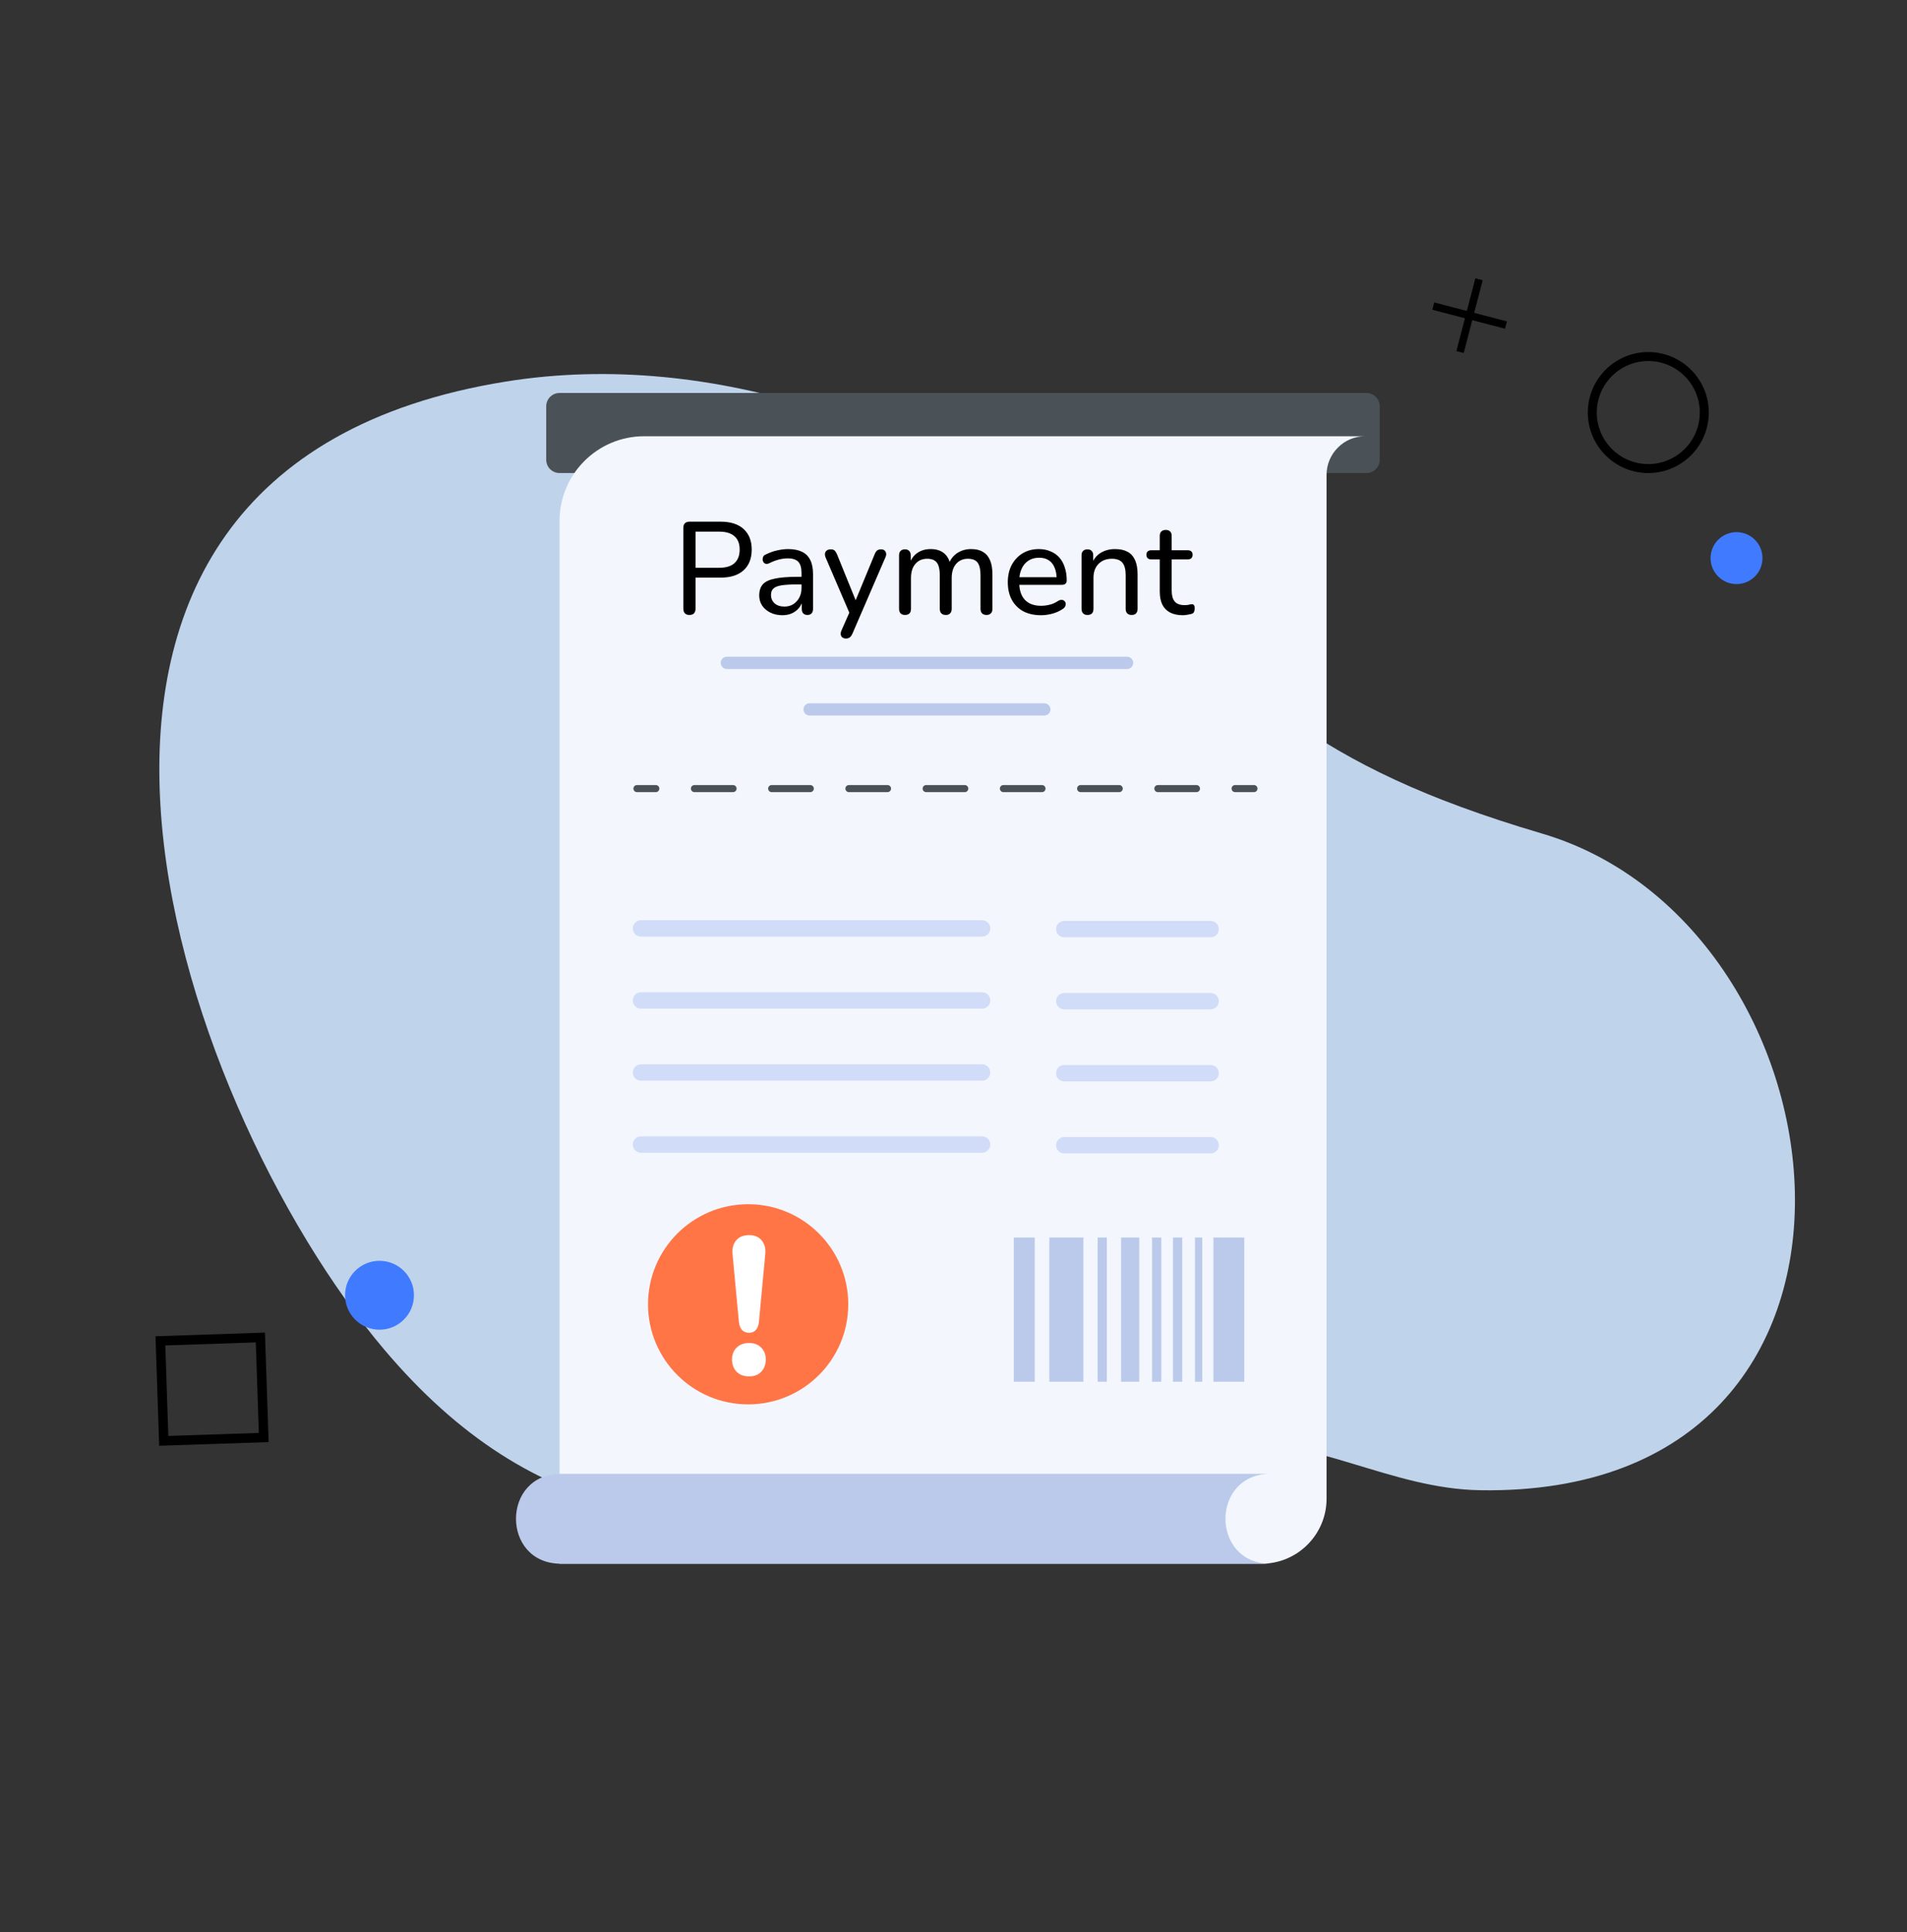 <svg width="233" height="236" viewBox="0 0 233 236" fill="none" xmlns="http://www.w3.org/2000/svg">
<rect x="0" y="0" width="233" height="236" fill="#333333" stroke="none"/>
<path opacity="0.9" d="M188.4 101.811C159.515 93.291 153.693 84.561 131.8 67C113.902 52.642 87.294 42.514 61.83 46.601C-5.252 57.368 21.255 134.536 46.986 164.891C65.102 186.263 85.352 188.829 114.313 183.023C125.577 180.765 136.883 176.415 148.375 175.945C160.722 175.44 169.803 181.864 180.922 182.025C234.815 182.806 226.903 113.167 188.4 101.811Z" fill="#CEE5FF"/>
<path d="M166.948 57.779H68.363C67.465 57.779 66.737 57.052 66.737 56.155V49.625C66.737 48.727 67.465 48 68.363 48H166.948C167.846 48 168.574 48.727 168.574 49.625V56.155C168.574 57.052 167.846 57.779 166.948 57.779Z" fill="#4A5258"/>
<path d="M166.804 53.283C165.494 53.283 164.317 53.811 163.469 54.669C162.611 55.516 162.082 56.693 162.082 58.002V183.05C162.082 187.441 158.521 191 154.127 191H68.367V63.633C68.367 57.914 73.001 53.283 78.713 53.283H166.804Z" fill="#F3F6FD"/>
<path d="M155.222 191C126.327 191 97.432 191 68.537 191C61.213 191 61.213 180.021 68.537 180.021C97.432 180.021 126.327 180.021 155.222 180.021C147.898 180.021 147.898 191 155.222 191Z" fill="#BBCAEA"/>
<path d="M138.46 80.965C138.46 81.375 138.121 81.715 137.71 81.715H88.808C88.389 81.715 88.058 81.375 88.058 80.965C88.058 80.555 88.389 80.216 88.808 80.216H137.71C138.121 80.216 138.46 80.555 138.46 80.965Z" fill="#BBCAEA"/>
<path d="M128.348 86.65C128.348 87.06 128.009 87.399 127.598 87.399H98.921C98.502 87.399 98.171 87.06 98.171 86.65C98.171 86.24 98.502 85.901 98.921 85.901H127.598C128.009 85.901 128.348 86.24 128.348 86.65Z" fill="#BBCAEA"/>
<path d="M80.129 96.754H77.824C77.586 96.754 77.392 96.561 77.392 96.322C77.392 96.084 77.586 95.89 77.824 95.89H80.129C80.368 95.89 80.561 96.084 80.561 96.322C80.561 96.561 80.368 96.754 80.129 96.754Z" fill="#4A5258"/>
<path d="M146.188 96.754H141.469C141.231 96.754 141.037 96.561 141.037 96.322C141.037 96.084 141.231 95.89 141.469 95.89H146.188C146.427 95.89 146.62 96.084 146.62 96.322C146.62 96.561 146.427 96.754 146.188 96.754ZM136.751 96.754H132.032C131.794 96.754 131.6 96.561 131.6 96.322C131.6 96.084 131.794 95.89 132.032 95.89H136.751C136.99 95.89 137.183 96.084 137.183 96.322C137.183 96.561 136.99 96.754 136.751 96.754ZM127.314 96.754H122.595C122.357 96.754 122.163 96.561 122.163 96.322C122.163 96.084 122.357 95.89 122.595 95.89H127.314C127.553 95.89 127.746 96.084 127.746 96.322C127.746 96.561 127.552 96.754 127.314 96.754ZM117.877 96.754H113.158C112.92 96.754 112.726 96.561 112.726 96.322C112.726 96.084 112.92 95.89 113.158 95.89H117.877C118.116 95.89 118.309 96.084 118.309 96.322C118.309 96.561 118.115 96.754 117.877 96.754ZM108.44 96.754H103.721C103.483 96.754 103.289 96.561 103.289 96.322C103.289 96.084 103.483 95.89 103.721 95.89H108.44C108.678 95.89 108.872 96.084 108.872 96.322C108.872 96.561 108.678 96.754 108.44 96.754ZM99.003 96.754H94.284C94.046 96.754 93.852 96.561 93.852 96.322C93.852 96.084 94.046 95.89 94.284 95.89H99.003C99.241 95.89 99.435 96.084 99.435 96.322C99.435 96.561 99.241 96.754 99.003 96.754ZM89.566 96.754H84.847C84.609 96.754 84.415 96.561 84.415 96.322C84.415 96.084 84.609 95.89 84.847 95.89H89.566C89.804 95.89 89.998 96.084 89.998 96.322C89.998 96.561 89.804 96.754 89.566 96.754Z" fill="#4A5258"/>
<path d="M153.211 96.754H150.907C150.668 96.754 150.475 96.561 150.475 96.322C150.475 96.084 150.668 95.89 150.907 95.89H153.211C153.45 95.89 153.644 96.084 153.644 96.322C153.644 96.561 153.45 96.754 153.211 96.754Z" fill="#4A5258"/>
<path d="M120.003 114.399H78.307C77.763 114.399 77.321 113.958 77.321 113.414V113.388C77.321 112.844 77.763 112.403 78.307 112.403H120.003C120.548 112.403 120.989 112.844 120.989 113.388V113.414C120.989 113.958 120.548 114.399 120.003 114.399Z" fill="#D1DCF8"/>
<path d="M147.926 114.483H130.024C129.48 114.483 129.039 114.042 129.039 113.498V113.473C129.039 112.928 129.48 112.487 130.024 112.487H147.926C148.47 112.487 148.911 112.928 148.911 113.473V113.498C148.911 114.042 148.47 114.483 147.926 114.483Z" fill="#D1DCF8"/>
<path d="M120.003 123.199H78.307C77.763 123.199 77.321 122.758 77.321 122.214V122.188C77.321 121.644 77.763 121.203 78.307 121.203H120.003C120.548 121.203 120.989 121.644 120.989 122.188V122.214C120.989 122.758 120.548 123.199 120.003 123.199Z" fill="#D1DCF8"/>
<path d="M147.926 123.283H130.024C129.48 123.283 129.039 122.842 129.039 122.298V122.272C129.039 121.728 129.48 121.287 130.024 121.287H147.926C148.47 121.287 148.911 121.728 148.911 122.272V122.298C148.911 122.842 148.47 123.283 147.926 123.283Z" fill="#D1DCF8"/>
<path d="M120.003 131.998H78.307C77.763 131.998 77.321 131.557 77.321 131.013V130.987C77.321 130.443 77.763 130.002 78.307 130.002H120.003C120.548 130.002 120.989 130.443 120.989 130.987V131.013C120.989 131.557 120.548 131.998 120.003 131.998Z" fill="#D1DCF8"/>
<path d="M147.926 132.082H130.024C129.48 132.082 129.039 131.641 129.039 131.097V131.071C129.039 130.527 129.48 130.086 130.024 130.086H147.926C148.47 130.086 148.911 130.527 148.911 131.071V131.097C148.911 131.641 148.47 132.082 147.926 132.082Z" fill="#D1DCF8"/>
<path d="M120.003 140.798H78.307C77.763 140.798 77.321 140.357 77.321 139.813V139.787C77.321 139.243 77.763 138.802 78.307 138.802H120.003C120.548 138.802 120.989 139.243 120.989 139.787V139.813C120.989 140.357 120.548 140.798 120.003 140.798Z" fill="#D1DCF8"/>
<path d="M147.926 140.882H130.024C129.48 140.882 129.039 140.441 129.039 139.897V139.871C129.039 139.327 129.48 138.886 130.024 138.886H147.926C148.47 138.886 148.911 139.327 148.911 139.871V139.897C148.911 140.441 148.47 140.882 147.926 140.882Z" fill="#D1DCF8"/>
<path d="M126.428 151.154H123.868V168.769H126.428V151.154Z" fill="#BBCAEA"/>
<path d="M146.896 151.154H146.005V168.769H146.896V151.154Z" fill="#BBCAEA"/>
<path d="M139.195 151.154H136.974V168.769H139.195V151.154Z" fill="#BBCAEA"/>
<path d="M135.236 151.154H134.109V168.769H135.236V151.154Z" fill="#BBCAEA"/>
<path d="M152.029 151.154H148.258V168.769H152.029V151.154Z" fill="#BBCAEA"/>
<path d="M144.444 151.154H143.316V168.769H144.444V151.154Z" fill="#BBCAEA"/>
<path d="M141.885 151.154H140.758V168.769H141.885V151.154Z" fill="#BBCAEA"/>
<path d="M132.372 151.154H128.209V168.769H132.372V151.154Z" fill="#BBCAEA"/>
<path d="M91.409 171.536C98.164 171.536 103.64 166.064 103.64 159.312C103.64 152.561 98.164 147.089 91.409 147.089C84.653 147.089 79.177 152.561 79.177 159.312C79.177 166.064 84.653 171.536 91.409 171.536Z" fill="#FF7545"/>
<path d="M84.229 75.112C83.994 75.112 83.813 75.048 83.685 74.92C83.557 74.781 83.493 74.589 83.493 74.344V64.472C83.493 64.227 83.557 64.04 83.685 63.912C83.823 63.784 84.01 63.72 84.245 63.72H88.053C89.269 63.72 90.202 64.019 90.853 64.616C91.514 65.213 91.845 66.051 91.845 67.128C91.845 68.216 91.514 69.059 90.853 69.656C90.202 70.253 89.269 70.552 88.053 70.552H84.981V74.344C84.981 74.589 84.917 74.781 84.789 74.92C84.671 75.048 84.485 75.112 84.229 75.112ZM84.981 69.352H87.861C88.693 69.352 89.317 69.165 89.733 68.792C90.159 68.408 90.373 67.853 90.373 67.128C90.373 66.403 90.159 65.859 89.733 65.496C89.317 65.123 88.693 64.936 87.861 64.936H84.981V69.352ZM95.578 75.144C95.044 75.144 94.559 75.037 94.122 74.824C93.695 74.611 93.359 74.323 93.114 73.96C92.879 73.597 92.762 73.192 92.762 72.744C92.762 72.168 92.906 71.715 93.194 71.384C93.482 71.053 93.967 70.819 94.65 70.68C95.332 70.531 96.25 70.456 97.402 70.456H98.154V71.384H97.434C96.612 71.384 95.962 71.421 95.482 71.496C95.012 71.571 94.682 71.704 94.49 71.896C94.298 72.077 94.202 72.333 94.202 72.664C94.202 73.08 94.346 73.421 94.634 73.688C94.932 73.955 95.338 74.088 95.85 74.088C96.255 74.088 96.612 73.992 96.922 73.8C97.231 73.597 97.476 73.331 97.658 73C97.839 72.659 97.93 72.269 97.93 71.832V69.992C97.93 69.363 97.802 68.909 97.546 68.632C97.29 68.344 96.858 68.2 96.25 68.2C95.898 68.2 95.535 68.248 95.162 68.344C94.788 68.44 94.399 68.589 93.994 68.792C93.834 68.867 93.695 68.893 93.578 68.872C93.46 68.84 93.364 68.776 93.29 68.68C93.226 68.573 93.188 68.461 93.178 68.344C93.178 68.216 93.204 68.093 93.258 67.976C93.322 67.859 93.428 67.773 93.578 67.72C94.047 67.485 94.511 67.32 94.97 67.224C95.439 67.117 95.876 67.064 96.282 67.064C96.975 67.064 97.546 67.176 97.994 67.4C98.442 67.613 98.778 67.949 99.002 68.408C99.226 68.856 99.338 69.432 99.338 70.136V74.36C99.338 74.605 99.279 74.792 99.162 74.92C99.044 75.048 98.874 75.112 98.65 75.112C98.436 75.112 98.266 75.048 98.138 74.92C98.02 74.792 97.962 74.605 97.962 74.36V73.224H98.106C98.02 73.619 97.86 73.96 97.626 74.248C97.391 74.536 97.098 74.76 96.746 74.92C96.404 75.069 96.015 75.144 95.578 75.144ZM103.343 77.992C103.172 77.992 103.028 77.944 102.911 77.848C102.804 77.763 102.74 77.64 102.719 77.48C102.708 77.331 102.74 77.171 102.815 77L103.903 74.536V75.144L100.879 68.104C100.804 67.923 100.777 67.757 100.799 67.608C100.82 67.459 100.889 67.336 101.007 67.24C101.135 67.144 101.305 67.096 101.519 67.096C101.7 67.096 101.844 67.139 101.951 67.224C102.057 67.309 102.159 67.459 102.255 67.672L104.767 73.864H104.319L106.879 67.672C106.964 67.459 107.065 67.309 107.183 67.224C107.3 67.139 107.46 67.096 107.663 67.096C107.844 67.096 107.983 67.144 108.079 67.24C108.185 67.336 108.249 67.459 108.271 67.608C108.292 67.757 108.26 67.917 108.175 68.088L104.143 77.416C104.036 77.64 103.924 77.789 103.807 77.864C103.7 77.949 103.545 77.992 103.343 77.992ZM110.568 75.112C110.344 75.112 110.168 75.048 110.04 74.92C109.912 74.792 109.848 74.605 109.848 74.36V67.832C109.848 67.587 109.912 67.405 110.04 67.288C110.168 67.16 110.344 67.096 110.568 67.096C110.792 67.096 110.963 67.16 111.08 67.288C111.208 67.405 111.272 67.587 111.272 67.832V69.192L111.096 68.904C111.299 68.317 111.624 67.864 112.072 67.544C112.531 67.224 113.075 67.064 113.704 67.064C114.366 67.064 114.899 67.224 115.304 67.544C115.71 67.853 115.982 68.328 116.12 68.968H115.896C116.088 68.381 116.43 67.917 116.92 67.576C117.422 67.235 118.003 67.064 118.664 67.064C119.251 67.064 119.731 67.181 120.104 67.416C120.488 67.64 120.776 67.981 120.968 68.44C121.16 68.888 121.256 69.464 121.256 70.168V74.36C121.256 74.605 121.192 74.792 121.064 74.92C120.936 75.048 120.76 75.112 120.536 75.112C120.302 75.112 120.12 75.048 119.992 74.92C119.864 74.792 119.8 74.605 119.8 74.36V70.232C119.8 69.549 119.683 69.048 119.448 68.728C119.214 68.408 118.819 68.248 118.264 68.248C117.656 68.248 117.171 68.461 116.808 68.888C116.456 69.304 116.28 69.88 116.28 70.616V74.36C116.28 74.605 116.216 74.792 116.088 74.92C115.971 75.048 115.795 75.112 115.56 75.112C115.326 75.112 115.144 75.048 115.016 74.92C114.888 74.792 114.824 74.605 114.824 74.36V70.232C114.824 69.549 114.707 69.048 114.472 68.728C114.238 68.408 113.843 68.248 113.288 68.248C112.68 68.248 112.195 68.461 111.832 68.888C111.48 69.304 111.304 69.88 111.304 70.616V74.36C111.304 74.861 111.059 75.112 110.568 75.112ZM127.198 75.144C126.355 75.144 125.63 74.984 125.022 74.664C124.424 74.333 123.96 73.869 123.63 73.272C123.299 72.664 123.134 71.949 123.134 71.128C123.134 70.317 123.294 69.608 123.614 69C123.944 68.392 124.392 67.917 124.958 67.576C125.534 67.235 126.19 67.064 126.926 67.064C127.448 67.064 127.918 67.155 128.334 67.336C128.76 67.507 129.123 67.757 129.422 68.088C129.72 68.419 129.944 68.824 130.094 69.304C130.254 69.773 130.334 70.307 130.334 70.904C130.334 71.075 130.28 71.208 130.174 71.304C130.078 71.389 129.934 71.432 129.742 71.432H124.27V70.504H129.374L129.102 70.728C129.102 70.173 129.016 69.704 128.846 69.32C128.686 68.925 128.446 68.627 128.126 68.424C127.816 68.221 127.427 68.12 126.958 68.12C126.446 68.12 126.008 68.243 125.646 68.488C125.283 68.723 125.006 69.059 124.814 69.496C124.622 69.923 124.526 70.419 124.526 70.984V71.08C124.526 72.04 124.755 72.765 125.214 73.256C125.672 73.747 126.334 73.992 127.198 73.992C127.539 73.992 127.886 73.949 128.238 73.864C128.6 73.779 128.947 73.624 129.278 73.4C129.438 73.304 129.582 73.261 129.71 73.272C129.848 73.272 129.96 73.315 130.046 73.4C130.131 73.475 130.184 73.571 130.206 73.688C130.227 73.795 130.211 73.912 130.158 74.04C130.104 74.168 130.003 74.28 129.854 74.376C129.502 74.621 129.08 74.813 128.59 74.952C128.11 75.08 127.646 75.144 127.198 75.144ZM132.865 75.112C132.641 75.112 132.465 75.048 132.337 74.92C132.209 74.792 132.145 74.605 132.145 74.36V67.832C132.145 67.587 132.209 67.405 132.337 67.288C132.465 67.16 132.641 67.096 132.865 67.096C133.089 67.096 133.259 67.16 133.377 67.288C133.505 67.405 133.569 67.587 133.569 67.832V69.144L133.393 68.904C133.617 68.296 133.979 67.837 134.481 67.528C134.993 67.219 135.574 67.064 136.225 67.064C136.854 67.064 137.371 67.176 137.777 67.4C138.182 67.624 138.486 67.965 138.689 68.424C138.891 68.883 138.993 69.464 138.993 70.168V74.36C138.993 74.605 138.929 74.792 138.801 74.92C138.683 75.048 138.507 75.112 138.273 75.112C138.038 75.112 137.857 75.048 137.729 74.92C137.601 74.792 137.537 74.605 137.537 74.36V70.248C137.537 69.555 137.403 69.048 137.137 68.728C136.87 68.408 136.443 68.248 135.857 68.248C135.174 68.248 134.625 68.461 134.209 68.888C133.803 69.304 133.601 69.869 133.601 70.584V74.36C133.601 74.861 133.355 75.112 132.865 75.112ZM144.533 75.144C143.903 75.144 143.375 75.032 142.949 74.808C142.533 74.584 142.218 74.259 142.005 73.832C141.802 73.405 141.701 72.883 141.701 72.264V68.328H140.677C140.485 68.328 140.335 68.28 140.229 68.184C140.122 68.077 140.069 67.939 140.069 67.768C140.069 67.587 140.122 67.448 140.229 67.352C140.335 67.256 140.485 67.208 140.677 67.208H141.701V65.464C141.701 65.219 141.765 65.037 141.893 64.92C142.021 64.792 142.202 64.728 142.437 64.728C142.671 64.728 142.847 64.792 142.965 64.92C143.093 65.037 143.157 65.219 143.157 65.464V67.208H145.093C145.295 67.208 145.45 67.256 145.557 67.352C145.663 67.448 145.717 67.587 145.717 67.768C145.717 67.939 145.663 68.077 145.557 68.184C145.45 68.28 145.295 68.328 145.093 68.328H143.157V72.136C143.157 72.723 143.279 73.165 143.525 73.464C143.77 73.763 144.175 73.912 144.741 73.912C144.943 73.912 145.114 73.896 145.253 73.864C145.391 73.821 145.514 73.8 145.621 73.8C145.717 73.789 145.797 73.821 145.861 73.896C145.935 73.971 145.973 74.109 145.973 74.312C145.973 74.461 145.946 74.6 145.893 74.728C145.85 74.845 145.759 74.925 145.621 74.968C145.493 75.011 145.322 75.048 145.109 75.08C144.895 75.123 144.703 75.144 144.533 75.144Z" fill="black"/>
<path d="M91.527 162.792C91.159 162.792 90.871 162.68 90.663 162.456C90.455 162.232 90.327 161.904 90.279 161.472L89.511 153.264C89.431 152.544 89.567 151.968 89.919 151.536C90.271 151.088 90.807 150.864 91.527 150.864C92.215 150.864 92.735 151.088 93.087 151.536C93.439 151.968 93.575 152.544 93.495 153.264L92.727 161.472C92.679 161.904 92.551 162.232 92.343 162.456C92.151 162.68 91.879 162.792 91.527 162.792ZM91.527 168.12C90.887 168.12 90.375 167.928 89.991 167.544C89.623 167.16 89.439 166.664 89.439 166.056C89.439 165.464 89.623 164.984 89.991 164.616C90.375 164.232 90.887 164.04 91.527 164.04C92.167 164.04 92.663 164.232 93.015 164.616C93.383 164.984 93.567 165.464 93.567 166.056C93.567 166.664 93.383 167.16 93.015 167.544C92.663 167.928 92.167 168.12 91.527 168.12Z" fill="white"/>
<path d="M19.448 176.59L19 163.217L32.373 162.769L32.822 176.142L19.448 176.59ZM20.197 164.336L20.567 175.394L31.625 175.023L31.254 163.965L20.197 164.336Z" fill="black"/>
<path d="M215.343 68.171C215.343 69.922 213.923 71.342 212.171 71.342C210.42 71.342 209 69.922 209 68.171C209 66.419 210.42 64.999 212.171 64.999C213.923 64.999 215.343 66.419 215.343 68.171Z" fill="#407BFF"/>
<path d="M50.576 158.207C50.576 160.531 48.692 162.415 46.368 162.415C44.044 162.415 42.16 160.531 42.16 158.207C42.16 155.883 44.044 153.999 46.368 153.999C48.692 153.999 50.576 155.883 50.576 158.207Z" fill="#407BFF"/>
<path d="M175.233 36.94L175 37.834L183.883 40.149L184.116 39.256L175.233 36.94Z" fill="black"/>
<path d="M180.261 33.999L177.945 42.883L178.838 43.116L181.155 34.232L180.261 33.999Z" fill="black"/>
<path d="M200.709 57.749C196.651 57.373 193.656 53.766 194.032 49.709C194.407 45.651 198.014 42.655 202.071 43.031C206.129 43.407 209.125 47.013 208.749 51.071C208.373 55.129 204.766 58.124 200.709 57.749ZM201.97 44.123C198.515 43.803 195.443 46.354 195.123 49.81C194.804 53.265 197.354 56.337 200.81 56.657C204.266 56.977 207.337 54.426 207.657 50.97C207.977 47.514 205.426 44.443 201.97 44.123Z" fill="black"/>
</svg>
